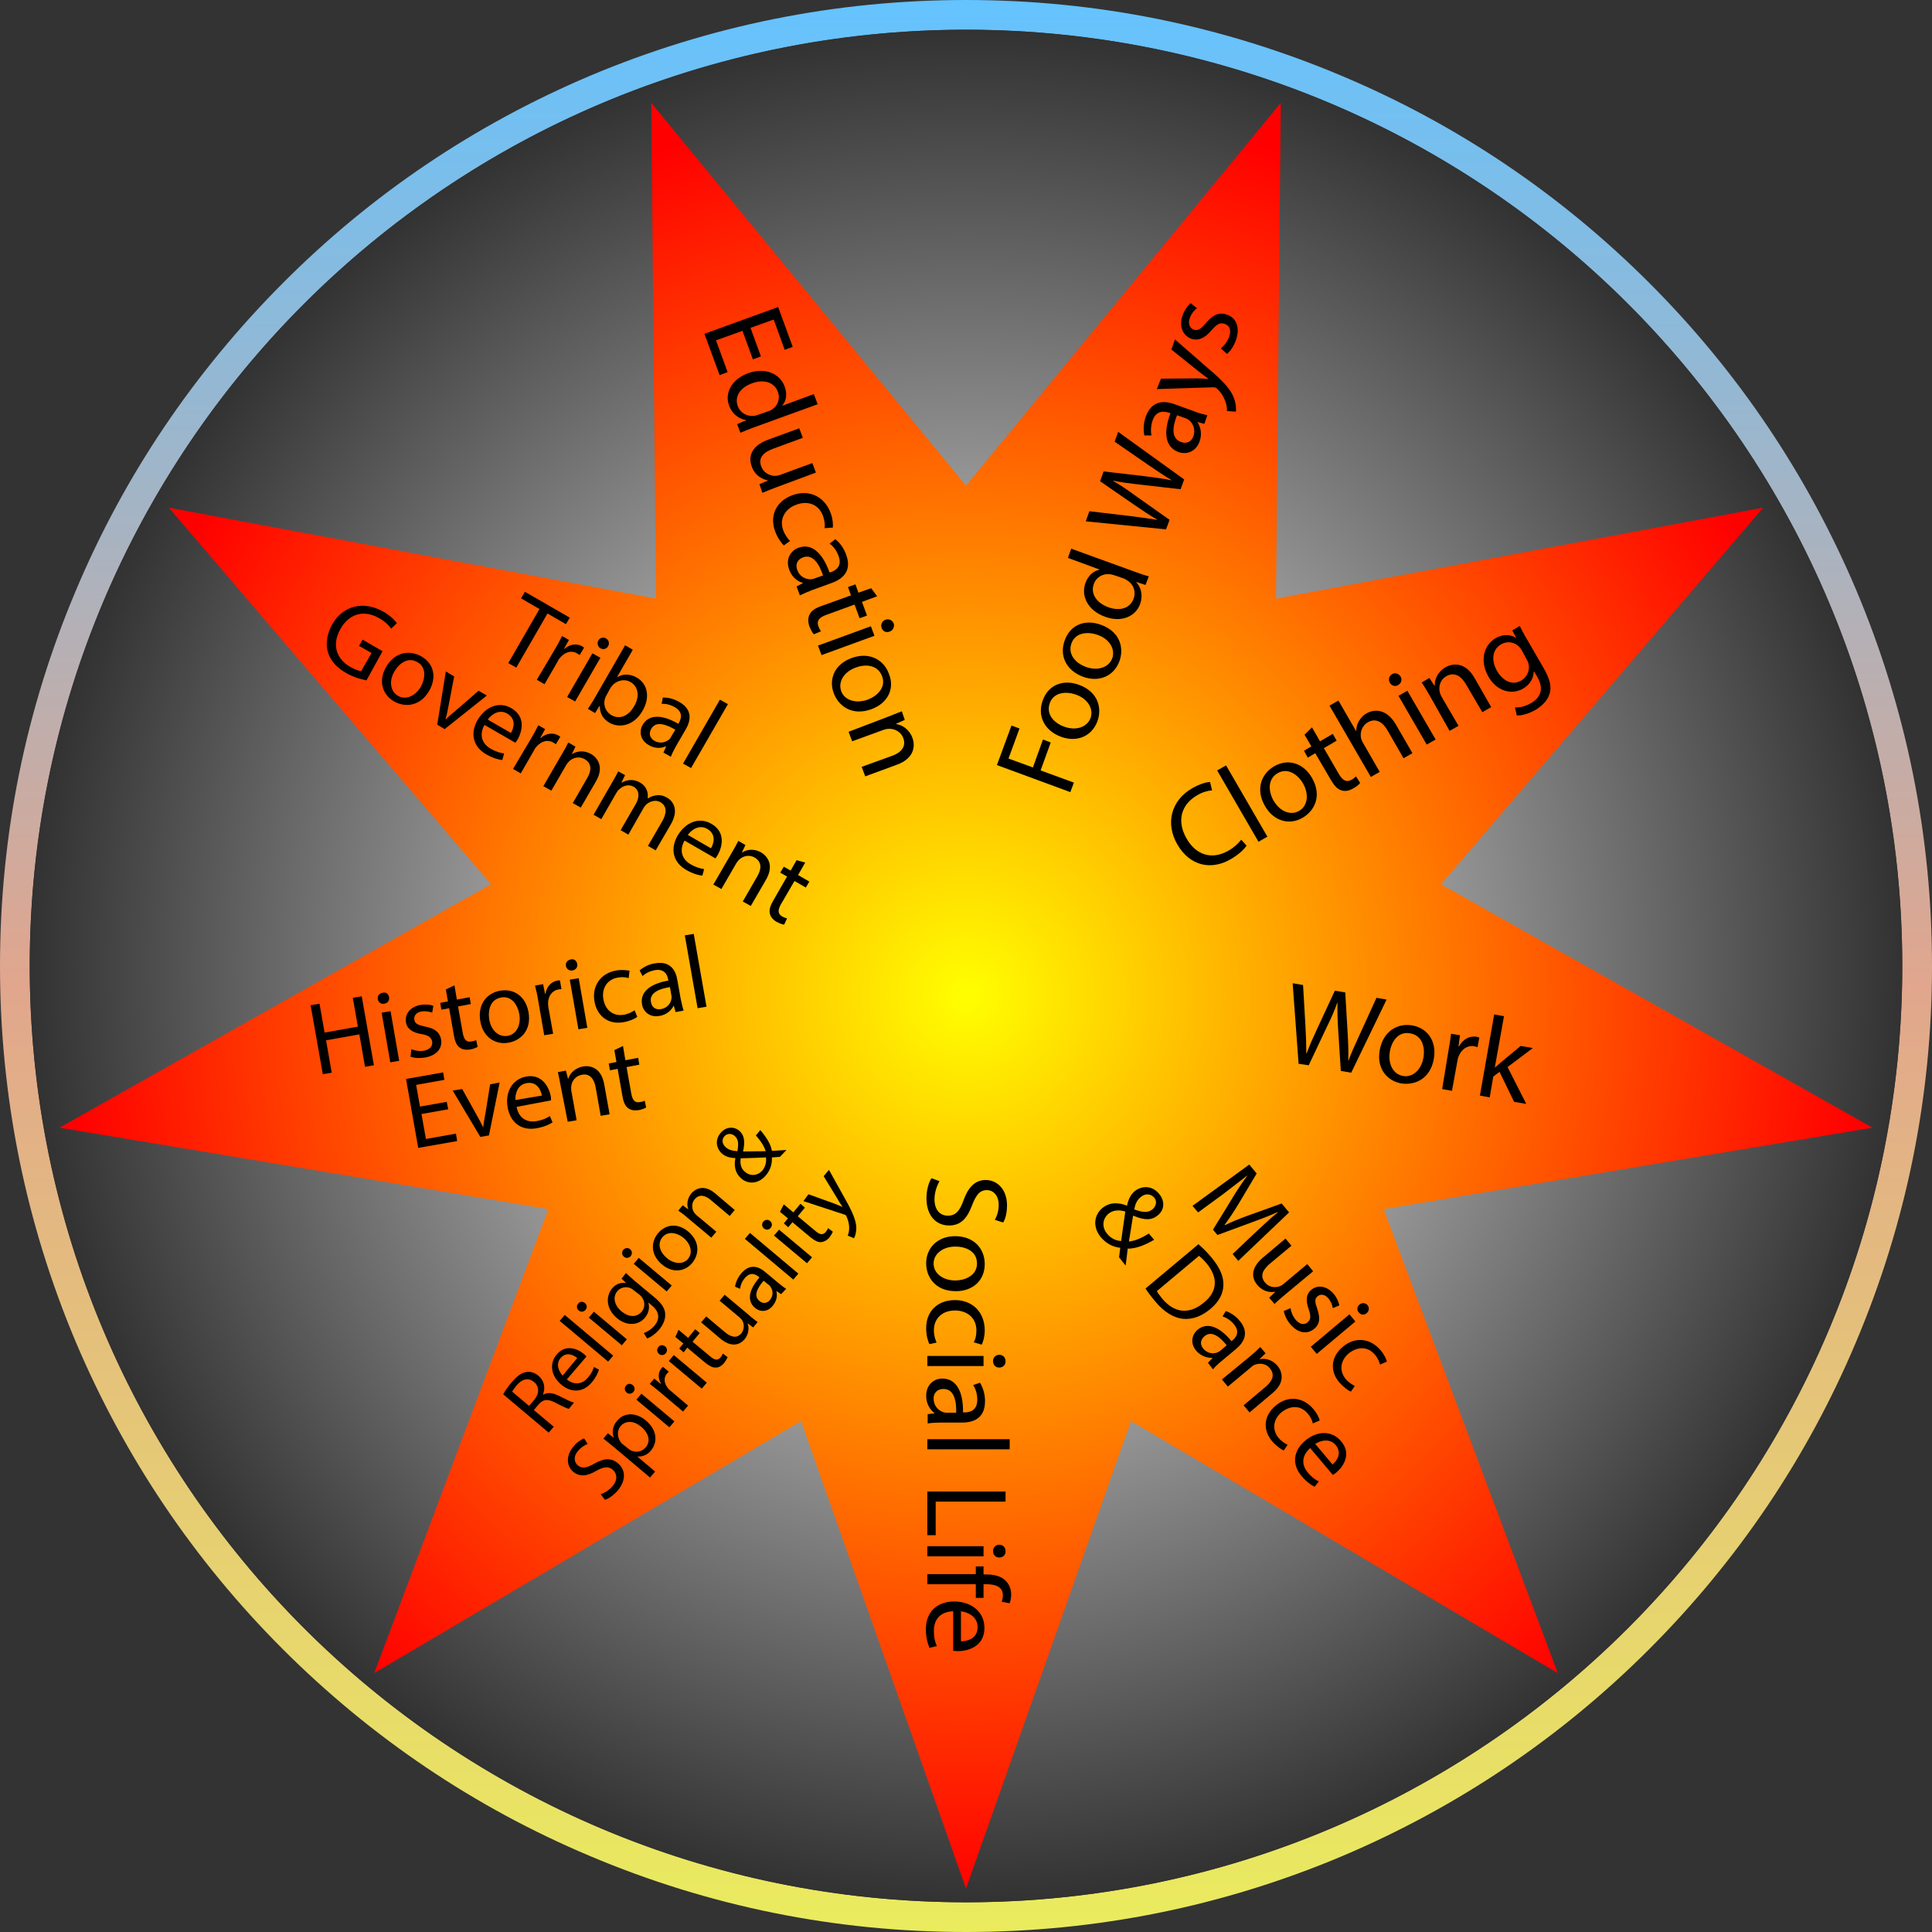 <?xml version="1.0" encoding="utf-8"?>
<!-- Generator: Adobe Illustrator 26.5.0, SVG Export Plug-In . SVG Version: 6.00 Build 0)  -->
<svg version="1.1" id="Layer_1" xmlns="http://www.w3.org/2000/svg" xmlns:xlink="http://www.w3.org/1999/xlink" x="0px" y="0px"
	 viewBox="0 0 650 650" style="enable-background:new 0 0 650 650;" xml:space="preserve">
<rect x="0" y="0" width="650" height="650" fill="#333333" stroke="none"/>
<style type="text/css">
	.st0{fill:url(#SVGID_1_);}
	.st1{fill:url(#SVGID_00000008137407252841266090000005936314131517597837_);}
	.st2{fill:url(#SVGID_00000061443854498710350780000005582214261375256726_);}
	.st3{fill:#FFFFFF;}
</style>
<g>
	
		<linearGradient id="SVGID_1_" gradientUnits="userSpaceOnUse" x1="325.019" y1="-1.947134e-02" x2="325.019" y2="649.981" gradientTransform="matrix(1 0 0 1 -1.943686e-02 1.947134e-02)">
		<stop  offset="0" style="stop-color:#64C3FF"/>
		<stop  offset="0.51" style="stop-color:#E1A68D"/>
		<stop  offset="1" style="stop-color:#EAEC5E"/>
	</linearGradient>
	<path class="st0" d="M325,10c174,0,315,141,315,315S499,640,325,640S10,499,10,325S151,10,325,10 M325,0
		c-43.9,0-86.4,8.6-126.5,25.5C159.8,41.9,125,65.3,95.2,95.2s-53.3,64.6-69.6,103.3C8.6,238.6,0,281.1,0,325s8.6,86.4,25.5,126.5
		c16.4,38.7,39.8,73.5,69.6,103.3c29.8,29.8,64.6,53.3,103.3,69.6C238.6,641.4,281.1,650,325,650s86.4-8.6,126.5-25.5
		c38.7-16.4,73.5-39.8,103.3-69.6c29.8-29.8,53.3-64.6,69.6-103.3C641.4,411.4,650,368.9,650,325s-8.6-86.4-25.5-126.5
		c-16.4-38.7-39.8-73.5-69.6-103.3s-64.6-53.3-103.3-69.6C411.4,8.6,368.9,0,325,0L325,0z"/>
	
		<radialGradient id="SVGID_00000011724390289812164970000013949153387511712428_" cx="325.019" cy="324.981" r="315" gradientTransform="matrix(1 0 0 1 -1.943686e-02 1.947134e-02)" gradientUnits="userSpaceOnUse">
		<stop  offset="0" style="stop-color:#FFFFFF"/>
		<stop  offset="1" style="stop-color:#323232"/>
	</radialGradient>
	<circle style="fill:url(#SVGID_00000011724390289812164970000013949153387511712428_);" cx="325" cy="325" r="315"/>
	
		<radialGradient id="SVGID_00000059307872776762967530000002523007745037411467_" cx="325.02" cy="334.98" r="302.692" gradientTransform="matrix(1 0 0 1 -1.943686e-02 1.947134e-02)" gradientUnits="userSpaceOnUse">
		<stop  offset="0" style="stop-color:#FFFF00"/>
		<stop  offset="1" style="stop-color:#FF0000"/>
	</radialGradient>
	<polygon style="fill:url(#SVGID_00000059307872776762967530000002523007745037411467_);" points="325,163.4 430.9,34.6 
		429.3,201.4 593.2,170.8 484.8,297.5 630,379.4 465.5,406.8 524.1,562.9 380.5,478.1 325,635.4 269.5,478.1 125.9,562.9 
		184.5,406.8 20,379.4 165.2,297.5 56.8,170.8 220.7,201.4 219.1,34.6 	"/>
</g>
<g>
	<path d="M422.3,414.7c2.4-2.2,5.3-5,7.6-6.8l-0.1-0.1c-2.6,1.2-5.5,2.3-8.8,3.5l-11.4,4.2l-1.5-1.8l6.2-10.1c1.8-3,3.6-5.7,5.3-8
		l0-0.1c-2.3,1.8-5.4,4.2-8.3,6.4l-8.2,6l-1.9-2.2l19.1-13.9l2.5,3l-6.2,10.4c-1.6,2.6-3.1,4.9-4.6,6.9l0.1,0.1
		c2.2-1.1,4.7-2.1,7.7-3.2l11.4-4.1l2.5,3l-17.1,16.3l-1.9-2.3L422.3,414.7z"/>
	<path d="M432.3,435.6c-1.3,1.1-2.5,2.1-3.5,3.1l-1.8-2.1l2-1.9l0-0.1c-1.6,0.3-4.1,0-6-2.3c-1.7-2-2.6-5.4,1.9-9.2l7.6-6.4l2,2.4
		l-7.2,6c-2.5,2.1-3.5,4.2-1.7,6.4c1.3,1.6,3.3,1.8,4.8,1.3c0.5-0.2,1-0.4,1.4-0.8l8-6.7l2,2.4L432.3,435.6z"/>
	<path d="M434.2,440.1c0.1,1.1,0.7,2.7,1.7,3.9c1.4,1.7,3,1.8,4,0.9c1.1-0.9,1.2-2.1,0.4-4.4c-1.1-3-0.8-5.2,0.8-6.5
		c2.1-1.8,5.2-1.5,7.6,1.3c1.1,1.3,1.7,2.8,1.9,3.9l-2.2,0.9c-0.1-0.8-0.5-2.1-1.5-3.3c-1.2-1.4-2.6-1.5-3.6-0.7
		c-1.1,0.9-0.9,2.1-0.1,4.3c1,3,0.9,5.1-1.1,6.7c-2.3,1.9-5.4,1.5-8-1.6c-1.2-1.4-1.9-3-2.2-4.4L434.2,440.1z"/>
	<path d="M441,453.1l13-10.9l2,2.4l-13,10.9L441,453.1z M459.8,441.8c-0.8,0.7-1.9,0.7-2.7-0.3c-0.7-0.8-0.5-2,0.3-2.6
		c0.8-0.7,2-0.6,2.7,0.2C460.8,440,460.6,441.1,459.8,441.8z"/>
	<path d="M454.5,468.2c-0.8-0.3-2.4-1.4-3.9-3.1c-3.3-3.9-2.8-8.7,1.2-12c4-3.4,9.2-3,12.7,1.2c1.2,1.4,1.9,2.9,2.1,3.8l-2.3,1
		c-0.2-0.8-0.6-2-1.7-3.3c-2.5-3-6-2.7-8.8-0.5c-3,2.5-3.2,6-1.1,8.6c1.1,1.3,2.2,1.9,3.1,2.4L454.5,468.2z"/>
	<path d="M376.5,423c0.1-0.9,0.2-1.8,0.4-3.2c-2.8-0.3-4.8-1.6-6.5-3.5c-2.9-3.5-2.3-7.5,0.4-9.8c2.5-2.1,5.4-2,8.3-0.9l0.1-0.1
		c0.4-1.9,1.2-3.6,2.5-4.7c2.2-1.8,5.8-2.2,8.3,0.9c1.9,2.3,1.9,5.3-0.5,7.2c-1.9,1.6-4.3,1.8-8.2,0.1l-0.1,0.1
		c-0.5,3-1,6.4-1.4,8.6c2-0.2,4.2-1.1,6.7-2.7l1.8,2.1c-3.2,1.9-6.2,3-8.9,3c-0.2,1.8-0.4,3.6-0.7,5.7L376.5,423z M377.2,417.5
		c0.3-2.1,0.8-5.9,1.4-9.9c-1.4-0.4-3.7-0.8-5.6,0.7c-2.1,1.7-2.4,4.6-0.5,6.8C373.8,416.7,375.6,417.5,377.2,417.5z M383.7,402.8
		c-1.3,1.1-1.8,2.5-2.1,4.1c2.6,0.9,4.5,1.3,6.1,0c1.1-0.9,1.8-2.6,0.6-4C386.9,401.4,385.1,401.6,383.7,402.8z"/>
	<path d="M403.2,418.6c1.4,1.2,3,2.8,4.5,4.6c2.8,3.4,4,6.4,3.9,9.2c-0.1,2.8-1.4,5.5-4.4,8c-3,2.5-6.1,3.6-9.2,3.3
		c-3.1-0.3-6.4-2.3-9.3-5.8c-1.4-1.7-2.5-3.1-3.3-4.4L403.2,418.6z M389.2,434.4c0.4,0.7,1.1,1.6,1.8,2.5c4.2,5,9.2,5.4,14.1,1.3
		c4.3-3.5,5-8.2,0.8-13.2c-1-1.2-1.9-2-2.5-2.5L389.2,434.4z"/>
	<path d="M406.4,458.5l1.5-1.6l-0.1-0.1c-1.6,0.1-3.7-0.5-5.3-2.3c-2.2-2.6-1.5-5.5,0.4-7.1c3.1-2.6,7.2-1.3,11.4,3.8l0.3-0.2
		c1.1-0.9,2.8-2.8,0.5-5.5c-1-1.2-2.4-2.2-3.8-2.6l1.1-1.8c1.6,0.5,3.4,1.7,4.7,3.3c3.3,4,1.4,7.2-1.2,9.4l-4.9,4.1
		c-1.1,0.9-2.2,1.9-2.9,2.8L406.4,458.5z M412.7,452.6c-2.1-2.6-5-5.2-7.5-3c-1.5,1.3-1.4,2.9-0.4,4.1c1.4,1.7,3.4,1.9,4.8,1.3
		c0.3-0.1,0.6-0.3,0.9-0.5L412.7,452.6z"/>
	<path d="M420.6,456.3c1.3-1.1,2.4-2.1,3.4-3.1l1.8,2.1l-2,1.9l0,0.1c1.8-0.4,4.2,0.1,6,2.2c1.5,1.8,2.8,5.5-1.7,9.2l-7.7,6.5
		l-2-2.4l7.5-6.3c2.1-1.8,3.2-4,1.3-6.2c-1.3-1.6-3.4-1.8-5.1-1.1c-0.4,0.1-0.8,0.4-1.2,0.8l-7.8,6.5l-2-2.4L420.6,456.3z"/>
	<path d="M431.9,488c-0.8-0.3-2.4-1.4-3.9-3.1c-3.3-3.9-2.8-8.7,1.2-12c4-3.4,9.2-3,12.7,1.2c1.2,1.4,1.9,2.9,2.1,3.8l-2.3,1
		c-0.2-0.8-0.6-2-1.7-3.3c-2.5-3-6-2.7-8.8-0.5c-3,2.5-3.2,6-1.1,8.6c1.1,1.3,2.2,1.9,3.1,2.4L431.9,488z"/>
	<path d="M440.8,487.2c-3.1,2.7-2.8,5.9-0.8,8.2c1.4,1.7,2.6,2.5,3.7,3l-1.4,1.8c-1.1-0.5-2.7-1.6-4.4-3.6c-3.4-4-2.7-8.6,1.2-11.9
		c3.9-3.3,8.9-3.6,12.1,0.2c3.6,4.2,0.8,8.5-1.6,10.5c-0.5,0.4-0.9,0.7-1.2,0.8L440.8,487.2z M448.3,492.7c1.5-1.2,3.3-3.8,1.1-6.5
		c-2-2.4-5.1-1.6-6.9-0.4L448.3,492.7z"/>
</g>
<g>
	<path d="M436.9,357.9l-2-27.1l3.5,0.6l0.8,13.7c0.2,3.4,0.3,6.7,0.3,9.3l0.1,0c0.9-2.5,2.2-5.4,3.7-8.6l5.8-12.5l3.5,0.6l0.8,13.7
		c0.2,3.2,0.3,6.4,0.2,9.2l0.1,0c1-2.8,2.3-5.5,3.7-8.6l5.7-12.5l3.4,0.6l-11.9,24.6l-3.5-0.6l-0.9-14.1c-0.2-3.5-0.3-6.1-0.2-8.8
		l-0.1,0c-0.9,2.5-1.9,4.9-3.5,8.1l-6.1,12.9L436.9,357.9z"/>
	<path d="M482.4,356.2c-1.2,6.9-6.5,9-11,8.3c-5-0.9-8.3-5.3-7.2-11.2c1.1-6.2,5.8-9.2,11-8.3C480.5,346,483.4,350.5,482.4,356.2z
		 M467.6,353.8c-0.7,4.1,1.1,7.6,4.4,8.2c3.2,0.6,6.2-2,6.9-6.2c0.6-3.2-0.3-7.4-4.3-8.1C470.6,346.8,468.2,350.2,467.6,353.8z"/>
	<path d="M487.3,353.6c0.4-2.2,0.7-4.1,0.9-5.8l3,0.5l-0.5,3.7l0.2,0c1.3-2.4,3.6-3.6,5.9-3.2c0.4,0.1,0.6,0.2,0.9,0.3l-0.6,3.2
		c-0.3-0.1-0.7-0.2-1.1-0.3c-2.4-0.4-4.4,1.1-5.3,3.5c-0.2,0.4-0.3,1-0.4,1.6l-1.8,9.9l-3.3-0.6L487.3,353.6z"/>
	<path d="M502.9,359.2L502.9,359.2c0.7-0.6,1.5-1.3,2.1-1.8l6.6-5.5l4.1,0.7l-8.5,6.4l6.3,12.4l-4.1-0.7l-4.9-10.1l-2.1,1.6l-1.2,7
		l-3.3-0.6l4.8-27.3l3.3,0.6L502.9,359.2z"/>
</g>
<g>
	<path d="M419.4,284.5c-0.8,1.2-2.6,3-5.4,4.6c-6.4,3.7-13.6,2.4-17.9-5c-4.1-7.1-2.1-14.8,5-18.9c2.8-1.6,5-2.1,6-2.1l0.7,2.8
		c-1.4,0.1-3.3,0.6-5.1,1.7c-5.3,3.1-6.9,8.6-3.5,14.5c3.2,5.6,8.5,7.3,14.1,4.1c1.8-1,3.4-2.5,4.3-3.7L419.4,284.5z"/>
	<path d="M409.5,259.2l3-1.7l13.9,24l-3,1.7L409.5,259.2z"/>
	<path d="M441.4,261.7c3.5,6.1,0.8,11.1-3.1,13.4c-4.4,2.6-9.7,1.3-12.7-3.9c-3.2-5.5-1.4-10.8,3.1-13.4
		C433.4,255.1,438.5,256.7,441.4,261.7z M428.5,269.4c2.1,3.6,5.7,5.1,8.6,3.4c2.8-1.6,3.4-5.5,1.3-9.2c-1.6-2.8-5-5.5-8.5-3.5
		S426.7,266.3,428.5,269.4z"/>
	<path d="M441.4,244.7l2.7,4.7l4.3-2.5l1.3,2.3l-4.3,2.5l5.1,8.8c1.2,2,2.4,2.8,4.1,1.9c0.8-0.4,1.3-0.9,1.6-1.2l1.4,2.2
		c-0.4,0.6-1.3,1.3-2.4,1.9c-1.4,0.8-2.8,1-3.9,0.6c-1.4-0.4-2.5-1.7-3.6-3.6l-5.2-8.9l-2.5,1.5l-1.3-2.3l2.5-1.5l-2.3-3.9
		L441.4,244.7z"/>
	<path d="M447.3,237.4l3-1.7l5.9,10.2l0.1,0c0-1.1,0.3-2.3,0.9-3.3c0.6-1,1.4-2,2.6-2.6c2.2-1.3,6.5-1.9,9.8,3.7l5.6,9.7l-3,1.7
		l-5.4-9.4c-1.5-2.6-3.8-4.3-6.6-2.7c-1.9,1.1-2.7,3.3-2.3,5.3c0.1,0.5,0.3,1,0.6,1.5l5.7,9.9l-3,1.7L447.3,237.4z"/>
	<path d="M471.2,227.6c0.6,1,0.3,2.2-0.8,2.9c-1,0.6-2.3,0.2-2.8-0.8c-0.6-1-0.3-2.3,0.8-2.9C469.4,226.2,470.5,226.6,471.2,227.6z
		 M480,250.5l-9.5-16.4l3-1.7l9.5,16.4L480,250.5z"/>
	<path d="M481,234c-1-1.7-1.8-3.1-2.7-4.4l2.6-1.5l1.7,2.6l0.1,0c-0.1-2,0.9-4.6,3.6-6.2c2.3-1.3,6.6-2,9.8,3.6l5.6,9.8l-3,1.7
		l-5.5-9.4c-1.5-2.6-3.8-4.3-6.6-2.7c-2,1.1-2.7,3.4-2.2,5.4c0.1,0.5,0.3,1,0.6,1.5l5.7,9.8l-3,1.7L481,234z"/>
	<path d="M511.3,210.6c0.6,1.2,1.3,2.6,2.5,4.6l5.5,9.5c2.2,3.8,2.8,6.5,2,8.8c-0.7,2.4-2.8,4.2-4.8,5.4c-2,1.1-4.4,1.9-6.2,1.8
		l-0.6-2.7c1.5,0.1,3.5-0.3,5.5-1.5c3-1.8,4.4-4.6,2-8.8l-1.1-1.8l-0.1,0c0,2.1-1.1,4.3-3.6,5.8c-4.1,2.3-9,0.6-11.6-4
		c-3.2-5.6-1.4-10.8,2.4-13c2.8-1.6,5.3-1.1,6.8-0.1l0.1,0l-1.3-2.5L511.3,210.6z M512,218.8c-0.3-0.5-0.6-0.9-1-1.3
		c-1.5-1.4-3.8-2-6-0.7c-2.8,1.6-3.5,5.2-1.3,9c1.9,3.2,5,5,8.2,3.1c1.8-1.1,2.8-3.2,2.4-5.4c-0.1-0.6-0.4-1.2-0.7-1.7L512,218.8z"
		/>
</g>
<g>
	<path d="M335.4,257.4l4.9-13.3l2.7,1l-3.7,10.1l8.2,3l3.4-9.4l2.6,1l-3.4,9.4l11.2,4.1l-1.2,3.2L335.4,257.4z"/>
	<path d="M363,230.4c6.6,2.4,7.8,8,6.2,12.3c-1.8,4.8-6.6,7.2-12.2,5.2c-5.9-2.2-8-7.3-6.2-12.2C352.6,230.5,357.6,228.4,363,230.4z
		 M358.1,244.5c3.9,1.4,7.6,0.2,8.8-2.9c1.1-3.1-0.9-6.5-4.9-7.9c-3-1.1-7.4-1-8.8,2.8C351.8,240.4,354.7,243.3,358.1,244.5z"/>
	<path d="M370.4,210.2c6.6,2.4,7.8,8,6.2,12.3c-1.8,4.8-6.6,7.2-12.2,5.2c-5.9-2.2-8-7.3-6.2-12.2
		C360,210.3,364.9,208.2,370.4,210.2z M365.4,224.4c3.9,1.4,7.6,0.2,8.8-2.9c1.1-3.1-0.9-6.5-4.9-7.9c-3-1.1-7.4-1-8.8,2.8
		S362,223.2,365.4,224.4z"/>
	<path d="M360.4,184.6l21.5,7.8c1.6,0.6,3.4,1.2,4.6,1.5l-1.1,2.9l-3.1-1l0,0.1c1.6,1.7,2.3,4.4,1.3,7.3c-1.6,4.3-6.4,6.3-11.8,4.3
		c-5.9-2.1-8.2-7.1-6.6-11.4c1-2.7,2.9-4.1,4.7-4.4l0-0.1l-10.6-3.9L360.4,184.6z M374.8,193.5c-0.4-0.1-1-0.3-1.4-0.3
		c-2.2-0.3-4.6,0.9-5.4,3.3c-1.2,3.3,1,6.4,4.9,7.8c3.6,1.3,7.2,0.6,8.5-2.9c0.8-2.2,0.1-4.7-2.1-6.1c-0.4-0.3-0.8-0.5-1.3-0.7
		L374.8,193.5z"/>
	<path d="M392.3,178.1l-27-2.7l1.2-3.4l13.6,1.6c3.4,0.4,6.7,0.9,9.2,1.3l0-0.1c-2.3-1.3-5-3.1-7.9-5.1l-11.3-7.8l1.2-3.3l13.7,1.6
		c3.2,0.4,6.4,0.8,9.1,1.4l0-0.1c-2.5-1.5-5-3.2-7.8-5.1l-11.3-7.8l1.2-3.3l22.2,16l-1.2,3.3l-14-1.6c-3.4-0.4-6-0.7-8.7-1.3l0,0.1
		c2.3,1.3,4.5,2.8,7.4,4.9l11.6,8.2L392.3,178.1z"/>
	<path d="M405.2,142.6l-2.3-0.6l0,0.1c1,1.5,1.6,3.9,0.7,6.4c-1.3,3.6-4.5,4.5-7.1,3.6c-4.3-1.6-5.3-6.2-2.7-13.1l-0.4-0.1
		c-1.5-0.5-4.3-1.1-5.6,2.5c-0.6,1.7-0.7,3.6-0.4,5.1l-2.4,0c-0.4-1.8-0.3-4.2,0.5-6.4c2-5.4,6.2-5.4,9.7-4.1l6.6,2.4
		c1.5,0.6,3.1,1,4.4,1.3L405.2,142.6z M396,139.7c-1.4,3.5-2.2,7.7,1.3,9c2.1,0.8,3.6-0.3,4.2-1.9c0.8-2.3-0.1-4.3-1.4-5.4
		c-0.3-0.2-0.6-0.4-1-0.6L396,139.7z"/>
	<path d="M390.6,127.4l11.9-0.1c1.3,0,2.9,0.1,4,0.2l0-0.1c-0.9-0.7-2.2-1.6-3.3-2.5l-9.1-7.3l1.2-3.4l10.9,9.5
		c5.3,4.5,7.8,7.2,8.9,10.1c0.8,2.1,0.8,3.9,0.7,4.7l-3-0.2c0-0.9-0.1-2.2-0.6-3.4c-0.4-1.1-1.2-2.7-2.6-4c-0.3-0.3-0.5-0.5-0.7-0.5
		c-0.2-0.1-0.5-0.1-0.9-0.1l-18.8,0.6L390.6,127.4z"/>
	<path d="M410.7,117.2c1-0.7,2.2-2.2,2.8-3.8c0.9-2.4,0.1-3.9-1.4-4.4c-1.5-0.6-2.7,0-4.5,2.1c-2.3,2.8-4.6,3.6-6.7,2.9
		c-2.9-1-4.4-4.2-3-8c0.7-1.8,1.7-3.2,2.7-4l2.1,1.7c-0.7,0.5-1.8,1.6-2.4,3.3c-0.7,1.9,0,3.4,1.3,3.9c1.5,0.5,2.5-0.3,4.2-2.3
		c2.3-2.7,4.4-3.7,7.1-2.7c3.1,1.1,4.4,4.4,2.9,8.6c-0.7,1.9-1.8,3.6-3,4.6L410.7,117.2z"/>
</g>
<g>
	<path d="M253.3,120.9l-3.5-9.6l-8.9,3.2l3.9,10.7l-2.7,1l-5.1-13.9l24.8-9l4.9,13.4l-2.7,1l-3.7-10.2l-7.8,2.8l3.5,9.6L253.3,120.9
		z"/>
	<path d="M275.1,136l-21.5,7.8c-1.6,0.6-3.4,1.3-4.5,1.8l-1.1-2.9l3-1.3l0-0.1c-2.3-0.3-4.6-1.9-5.7-4.8c-1.6-4.3,0.9-8.9,6.3-10.9
		c5.9-2.2,10.9,0.2,12.4,4.5c1,2.7,0.4,5-0.8,6.3l0,0.1l10.6-3.9L275.1,136z M258.4,138.4c0.4-0.1,0.9-0.4,1.3-0.6
		c1.9-1.2,2.9-3.6,2-6c-1.2-3.3-4.9-4.3-8.8-2.8c-3.6,1.3-5.9,4.2-4.7,7.6c0.8,2.2,2.9,3.6,5.6,3.3c0.5-0.1,0.9-0.2,1.4-0.4
		L258.4,138.4z"/>
	<path d="M261.3,163.9c-1.8,0.7-3.4,1.3-4.8,1.9l-1-2.9l2.8-1.2l0-0.1c-1.7-0.3-4.3-1.5-5.4-4.7c-1-2.8-0.7-6.7,5.6-9l10.4-3.8
		l1.2,3.2l-9.8,3.6c-3.4,1.2-5.3,3.1-4.2,6c0.8,2.2,2.8,3.1,4.5,3.2c0.5,0,1.2-0.1,1.8-0.3l10.9-4l1.2,3.2L261.3,163.9z"/>
	<path d="M263.7,183.5c-0.7-0.7-2-2.3-2.9-4.7c-2-5.4,0.4-10.2,5.8-12.2c5.5-2,10.8,0.3,12.9,6.1c0.7,1.9,0.8,3.8,0.7,4.8l-2.8,0.2
		c0.2-0.9,0.1-2.3-0.5-4.1c-1.5-4.1-5.3-5.2-9-3.8c-4.1,1.5-5.7,5.1-4.4,8.6c0.7,1.8,1.6,2.9,2.3,3.6L263.7,183.5z"/>
	<path d="M268,197.3l2.1-1.1l0-0.1c-1.8-0.5-3.7-1.9-4.6-4.5c-1.3-3.6,0.6-6.4,3.1-7.3c4.3-1.6,8,1.4,10.5,8.3l0.4-0.1
		c1.5-0.5,4-1.9,2.6-5.5c-0.6-1.7-1.7-3.2-3-4.1l1.9-1.5c1.5,1.1,2.9,3,3.7,5.3c2,5.4-1.2,8.1-4.8,9.4l-6.6,2.4
		c-1.5,0.6-3,1.2-4.2,1.8L268,197.3z M276.9,193.6c-1.2-3.6-3.3-7.3-6.7-6.1c-2.1,0.8-2.6,2.5-2,4.2c0.8,2.3,2.8,3.2,4.5,3.2
		c0.4,0,0.8-0.1,1.1-0.2L276.9,193.6z"/>
	<path d="M295.1,200.6l-5.1,1.9l1.7,4.6l-2.5,0.9l-1.7-4.6l-9.6,3.5c-2.2,0.8-3.2,1.9-2.6,3.7c0.3,0.8,0.6,1.4,0.9,1.8l-2.4,1
		c-0.5-0.5-1-1.5-1.5-2.7c-0.5-1.5-0.5-2.9,0.1-4c0.6-1.3,2.1-2.2,4.2-2.9l9.7-3.5l-1-2.8l2.5-0.9l1,2.8l4.3-1.5L295.1,200.6z"/>
	<path d="M275.2,217.2l17.8-6.5l1.2,3.2l-17.8,6.5L275.2,217.2z M299.3,212.5c-1.1,0.4-2.3,0-2.7-1.3c-0.4-1.1,0.2-2.3,1.3-2.7
		c1.1-0.4,2.3,0.1,2.8,1.3C301,211,300.4,212.1,299.3,212.5z"/>
	<path d="M293.2,238.6c-6.6,2.4-11.1-1.1-12.7-5.4c-1.8-4.8,0.4-9.8,6-11.8c5.9-2.2,10.9,0.5,12.6,5.4
		C301.1,231.8,298.6,236.6,293.2,238.6z M287.9,224.6c-3.9,1.4-6,4.7-4.9,7.9c1.1,3.1,4.9,4.3,8.9,2.9c3-1.1,6.3-4,4.9-7.8
		C295.4,223.7,291.3,223.3,287.9,224.6z"/>
	<path d="M298.6,241.2c1.8-0.7,3.3-1.3,4.8-1.9l1,2.9l-2.9,1.3l0,0.1c2,0.3,4.4,1.7,5.5,4.7c0.9,2.5,0.8,6.8-5.3,9l-10.6,3.9
		l-1.2-3.2l10.2-3.7c2.9-1,4.9-3,3.8-6c-0.8-2.1-2.9-3.2-4.9-3.1c-0.5,0-1,0.1-1.6,0.3l-10.7,3.9l-1.2-3.2L298.6,241.2z"/>
</g>
<g>
	<path d="M181.5,204.9l-6.2-3.6l1.3-2.2l15.1,8.7l-1.3,2.2l-6.2-3.6l-10.5,18.2l-2.7-1.5L181.5,204.9z"/>
	<path d="M186.6,218.6c1-1.7,1.8-3.2,2.5-4.6l2.3,1.3l-1.6,2.9l0.1,0.1c1.8-1.6,4.1-1.9,5.9-0.9c0.3,0.2,0.5,0.3,0.7,0.5l-1.5,2.5
		c-0.2-0.2-0.5-0.4-0.9-0.6c-1.9-1.1-4-0.4-5.6,1.4c-0.3,0.3-0.6,0.7-0.8,1.2l-4.5,7.8l-2.6-1.5L186.6,218.6z"/>
	<path d="M190.8,234.5l8.5-14.7l2.7,1.5l-8.5,14.7L190.8,234.5z M204.6,217.4c-0.5,0.9-1.6,1.3-2.6,0.7c-0.9-0.5-1.2-1.7-0.7-2.6
		c0.5-0.9,1.7-1.3,2.6-0.7C204.9,215.4,205.1,216.5,204.6,217.4z"/>
	<path d="M197.8,238.5c0.6-1,1.6-2.4,2.3-3.7l10.2-17.7l2.6,1.5l-5.3,9.2l0.1,0c1.9-1.1,4.2-1.2,6.6,0.2c3.6,2.1,4.5,6.6,1.9,11.1
		c-3,5.2-7.8,5.9-11.1,4.1c-2.1-1.2-3.3-3-3.3-5.6l-0.1-0.1l-1.5,2.4L197.8,238.5z M203.9,234.2c-0.2,0.3-0.3,0.7-0.4,1
		c-0.6,2.1,0.3,4.3,2.2,5.4c2.8,1.6,5.8,0.3,7.7-3.1c1.7-2.9,1.6-6.3-1.2-8c-1.8-1.1-4.2-0.8-6,0.9c-0.2,0.3-0.5,0.6-0.8,1
		L203.9,234.2z"/>
	<path d="M223.2,253.2l0.9-2l-0.1-0.1c-1.5,0.7-3.7,0.8-5.7-0.4c-3-1.7-3.3-4.7-2.1-6.8c2-3.5,6.3-3.7,12-0.4l0.2-0.3
		c0.7-1.2,1.6-3.6-1.4-5.3c-1.4-0.8-3-1.2-4.4-1.1l0.4-2.1c1.7-0.1,3.7,0.4,5.6,1.5c4.5,2.6,3.8,6.3,2.1,9.2l-3.2,5.5
		c-0.7,1.3-1.4,2.6-1.8,3.7L223.2,253.2z M227.2,245.5c-2.9-1.7-6.5-3.1-8.1-0.3c-1,1.7-0.3,3.2,1,4c1.9,1.1,3.8,0.6,5-0.4
		c0.2-0.2,0.5-0.5,0.6-0.8L227.2,245.5z"/>
	<path d="M242.2,235.4l2.7,1.5l-12.4,21.5l-2.7-1.5L242.2,235.4z"/>
	<path d="M123.3,228.9c-1.4-0.3-4.2-0.9-6.9-2.5c-3.1-1.8-5.2-4-6.1-7.1c-0.8-2.7-0.3-6.1,1.5-9.3c3.5-6.1,10.3-8.1,17.2-4.2
		c2.4,1.4,3.9,2.9,4.5,3.9l-1.9,1.8c-0.8-1.1-1.9-2.3-4-3.5c-5-2.9-10-1.7-13,3.5c-3,5.2-1.6,10,3.1,12.8c1.7,1,3.1,1.4,3.8,1.5
		l3.5-6.1l-4.2-2.4l1.2-2.1l6.7,3.9L123.3,228.9z"/>
	<path d="M144.4,232.4c-3.1,5.4-8.3,5.6-11.8,3.6c-4-2.3-5.4-7-2.7-11.6c2.8-4.9,7.7-5.9,11.8-3.6C146,223.2,147,227.9,144.4,232.4z
		 M132.7,225.9c-1.9,3.2-1.4,6.7,1.2,8.2c2.5,1.5,5.8,0.2,7.7-3.1c1.4-2.5,2-6.4-1.1-8.2C137.4,220.9,134.3,223.1,132.7,225.9z"/>
	<path d="M152.8,227.6l-1.9,9.9c-0.3,1.6-0.6,3.1-1,4.4l0.1,0.1c1-1,2.2-2,3.4-3l7.6-6.6l2.8,1.6l-14.2,11.3l-2.5-1.5l2.9-17.9
		L152.8,227.6z"/>
	<path d="M163,243.9c-2,3.6-0.6,6.5,2.1,8c1.9,1.1,3.3,1.4,4.5,1.6l-0.6,2.2c-1.2-0.1-3.1-0.6-5.4-1.9c-4.5-2.6-5.5-7.1-2.9-11.6
		c2.6-4.4,7.2-6.4,11.4-3.9c4.8,2.8,3.6,7.7,2.1,10.4c-0.3,0.5-0.6,0.9-0.8,1.2L163,243.9z M171.9,246.6c1-1.7,1.8-4.7-1.2-6.5
		c-2.7-1.6-5.3,0.2-6.6,2L171.9,246.6z"/>
	<path d="M178.6,248.6c1-1.7,1.8-3.2,2.5-4.6l2.3,1.3l-1.6,2.9l0.1,0.1c1.8-1.6,4.1-1.9,5.9-0.9c0.3,0.2,0.5,0.3,0.7,0.5l-1.5,2.5
		c-0.2-0.2-0.5-0.4-0.9-0.6c-1.9-1.1-4-0.4-5.6,1.4c-0.3,0.3-0.6,0.7-0.8,1.2l-4.5,7.8l-2.6-1.5L178.6,248.6z"/>
	<path d="M189,253.8c0.9-1.5,1.6-2.8,2.2-4l2.4,1.4l-1.2,2.5l0.1,0c1.5-1,4-1.4,6.4,0c2,1.2,4.5,4.2,1.6,9.2l-5.1,8.8l-2.7-1.5
		l4.9-8.5c1.4-2.4,1.6-4.8-0.9-6.3c-1.8-1-3.8-0.6-5.2,0.7c-0.3,0.3-0.6,0.7-0.9,1.1l-5.1,8.8l-2.7-1.5L189,253.8z"/>
	<path d="M205.8,263.5c0.9-1.5,1.6-2.8,2.2-4l2.3,1.3l-1.2,2.4l0.1,0.1c1.6-0.9,3.7-1.4,6.2,0c2,1.2,2.8,3.2,2.5,5.3l0.1,0
		c0.9-0.6,1.9-0.9,2.7-1c1.3-0.2,2.4,0,3.8,0.8c1.9,1.1,4.1,4.1,1.1,9.1l-5,8.6l-2.6-1.5l4.8-8.3c1.6-2.8,1.6-5.1-0.6-6.4
		c-1.5-0.9-3.3-0.4-4.6,0.6c-0.3,0.3-0.7,0.7-1,1.2l-5.2,9.1l-2.6-1.5l5.1-8.8c1.3-2.3,1.3-4.6-0.7-5.8c-1.7-1-3.6-0.3-4.8,0.8
		c-0.4,0.3-0.7,0.7-1,1.2l-5.1,8.9l-2.6-1.5L205.8,263.5z"/>
	<path d="M230.3,282.8c-2,3.6-0.6,6.5,2.1,8c1.9,1.1,3.3,1.4,4.5,1.6l-0.6,2.2c-1.2-0.1-3.1-0.6-5.4-1.9c-4.5-2.6-5.5-7.1-2.9-11.6
		c2.6-4.4,7.2-6.4,11.4-3.9c4.8,2.8,3.6,7.7,2.1,10.4c-0.3,0.5-0.6,0.9-0.8,1.2L230.3,282.8z M239.2,285.4c1-1.7,1.8-4.7-1.2-6.5
		c-2.7-1.6-5.3,0.2-6.6,2L239.2,285.4z"/>
	<path d="M246.2,286.9c0.9-1.5,1.6-2.8,2.2-4l2.4,1.4l-1.2,2.5l0.1,0c1.5-1,4-1.4,6.4,0c2,1.2,4.5,4.2,1.6,9.2l-5.1,8.8l-2.7-1.5
		l4.9-8.5c1.4-2.4,1.6-4.8-0.9-6.3c-1.8-1-3.8-0.6-5.2,0.7c-0.3,0.3-0.6,0.7-0.9,1.1l-5.1,8.8l-2.7-1.5L246.2,286.9z"/>
	<path d="M270.9,290.2l-2.4,4.2l3.8,2.2l-1.2,2l-3.8-2.2l-4.6,7.9c-1,1.8-1.1,3.1,0.4,4c0.7,0.4,1.3,0.6,1.7,0.7l-1,2.1
		c-0.6-0.1-1.5-0.4-2.6-1c-1.2-0.7-2-1.7-2.2-2.8c-0.3-1.2,0.2-2.7,1.2-4.4l4.6-8l-2.3-1.3l1.2-2l2.3,1.3l2-3.5L270.9,290.2z"/>
</g>
<g>
	<path d="M107.5,337.7l1.7,9.7l11.2-2l-1.7-9.7l3-0.5l4.1,23.2l-3,0.5l-1.9-10.9l-11.2,2l1.9,10.9l-3,0.5l-4.1-23.2L107.5,337.7z"/>
	<path d="M130.9,335.5c0.2,1-0.4,2-1.6,2.2c-1.1,0.2-2-0.5-2.2-1.5c-0.2-1.1,0.5-2,1.6-2.2C129.9,333.7,130.7,334.4,130.9,335.5z
		 M131.3,357.4l-2.9-16.7l3-0.5l2.9,16.7L131.3,357.4z"/>
	<path d="M138.4,353c1,0.4,2.7,0.8,4.2,0.5c2.2-0.4,3-1.7,2.8-3.1c-0.3-1.4-1.3-2.1-3.6-2.5c-3.2-0.5-4.9-1.9-5.2-3.9
		c-0.5-2.7,1.3-5.3,4.9-5.9c1.7-0.3,3.3-0.1,4.3,0.3l-0.4,2.3c-0.7-0.3-2-0.6-3.6-0.4c-1.8,0.3-2.6,1.5-2.4,2.8
		c0.2,1.4,1.4,1.8,3.7,2.3c3.1,0.6,4.8,1.8,5.3,4.3c0.5,2.9-1.4,5.4-5.4,6.1c-1.8,0.3-3.6,0.2-4.9-0.3L138.4,353z"/>
	<path d="M152.9,331.5l0.8,4.8l4.3-0.8l0.4,2.3l-4.3,0.8l1.6,9c0.4,2.1,1.2,3.1,2.8,2.8c0.8-0.1,1.4-0.3,1.7-0.5l0.5,2.3
		c-0.5,0.3-1.4,0.7-2.6,0.9c-1.4,0.2-2.6,0-3.5-0.7c-1-0.7-1.6-2.2-1.9-4.1l-1.6-9.1l-2.6,0.5l-0.4-2.3l2.6-0.5l-0.7-4L152.9,331.5z
		"/>
	<path d="M177.8,340.5c1.1,6.2-2.7,9.6-6.7,10.3c-4.5,0.8-8.6-1.9-9.5-7.2c-1-5.6,2.1-9.5,6.7-10.3
		C173.1,332.5,176.9,335.4,177.8,340.5z M164.6,343c0.6,3.7,3.2,6,6.2,5.5c2.9-0.5,4.6-3.6,3.9-7.4c-0.5-2.8-2.5-6.2-6.1-5.5
		C165,336.2,164.1,339.8,164.6,343z"/>
	<path d="M181.1,336.8c-0.3-2-0.7-3.6-1.1-5.2l2.7-0.5l0.7,3.3l0.1,0c0.4-2.4,1.9-4.1,4-4.5c0.3-0.1,0.6-0.1,0.9,0l0.5,2.9
		c-0.3,0-0.6,0-1.1,0.1c-2.1,0.4-3.4,2.3-3.4,4.6c0,0.4,0,0.9,0.1,1.4l1.6,8.9l-3,0.5L181.1,336.8z"/>
	<path d="M194.2,324.3c0.2,1-0.4,2-1.6,2.2c-1.1,0.2-2-0.5-2.2-1.5c-0.2-1.1,0.5-2,1.6-2.2C193.1,322.5,194,323.2,194.2,324.3z
		 M194.6,346.3l-2.9-16.7l3-0.5l2.9,16.7L194.6,346.3z"/>
	<path d="M214.4,342.1c-0.7,0.6-2.4,1.4-4.6,1.8c-5,0.9-8.9-1.9-9.8-7c-0.9-5.1,2-9.5,7.4-10.4c1.8-0.3,3.5-0.1,4.4,0.1l-0.3,2.5
		c-0.8-0.3-2-0.5-3.7-0.2c-3.8,0.7-5.4,3.9-4.8,7.3c0.7,3.9,3.6,5.8,6.9,5.2c1.7-0.3,2.8-1,3.6-1.5L214.4,342.1z"/>
	<path d="M227.3,340.5l-0.6-2.1l-0.1,0c-0.7,1.5-2.3,3-4.7,3.4c-3.4,0.6-5.5-1.5-5.9-3.9c-0.7-4,2.5-6.9,8.9-8l-0.1-0.3
		c-0.2-1.4-1.1-3.8-4.5-3.2c-1.6,0.3-3.1,1-4.1,2l-1-1.9c1.2-1.1,3.1-2.1,5.2-2.4c5.1-0.9,7,2.4,7.5,5.7l1.1,6.2
		c0.3,1.4,0.6,2.8,1,4L227.3,340.5z M225.4,332.1c-3.3,0.5-7,1.8-6.4,5c0.3,2,1.8,2.7,3.4,2.4c2.2-0.4,3.3-2,3.5-3.5
		c0-0.3,0.1-0.7,0-1L225.4,332.1z"/>
	<path d="M230.4,314.7l3-0.5l4.3,24.5l-3,0.5L230.4,314.7z"/>
	<path d="M150.8,373.2l-9,1.6l1.5,8.4l10.1-1.8l0.4,2.5l-13.1,2.3l-4.1-23.2l12.5-2.2l0.4,2.5L140,365l1.3,7.3l9-1.6L150.8,373.2z"
		/>
	<path d="M155.5,366.4l4.9,8.8c0.8,1.4,1.5,2.7,2.1,4l0.1,0c0.1-1.4,0.4-2.9,0.7-4.5l1.6-9.9l3.2-0.6l-3.6,17.8l-2.9,0.5l-9.3-15.6
		L155.5,366.4z"/>
	<path d="M173.8,372.4c0.8,4.1,3.7,5.3,6.7,4.8c2.2-0.4,3.4-1,4.5-1.7l0.9,2.1c-1,0.7-2.7,1.5-5.4,2c-5.1,0.9-8.8-1.9-9.7-7
		c-0.9-5,1.4-9.5,6.2-10.4c5.4-1,7.7,3.6,8.3,6.6c0.1,0.6,0.1,1.1,0.1,1.4L173.8,372.4z M182.3,368.6c-0.3-1.9-1.7-4.8-5.1-4.2
		c-3.1,0.5-3.9,3.6-3.8,5.7L182.3,368.6z"/>
	<path d="M188.6,365.2c-0.3-1.7-0.6-3.1-0.9-4.5l2.7-0.5l0.7,2.7l0.1,0c0.5-1.7,2.2-3.6,5-4.1c2.3-0.4,6.1,0.3,7.1,6.1l1.8,10
		l-3,0.5l-1.7-9.6c-0.5-2.7-1.9-4.8-4.7-4.2c-2,0.4-3.3,2-3.5,3.8c-0.1,0.4,0,0.9,0,1.5l1.8,10l-3,0.5L188.6,365.2z"/>
	<path d="M209.6,351.9l0.8,4.8l4.3-0.8l0.4,2.3l-4.3,0.8l1.6,9c0.4,2.1,1.2,3.1,2.8,2.8c0.8-0.1,1.4-0.3,1.7-0.5l0.5,2.3
		c-0.5,0.3-1.4,0.7-2.6,0.9c-1.4,0.2-2.6,0-3.5-0.7c-1-0.7-1.6-2.2-1.9-4.1l-1.6-9.1l-2.6,0.5l-0.4-2.3l2.6-0.5l-0.7-4L209.6,351.9z
		"/>
</g>
<g>
	<path d="M169.3,469.1c0.6-1.2,1.7-2.7,2.9-4.1c1.8-2.1,3.3-3.2,5-3.4c1.3-0.2,2.8,0.2,4,1.3c2,1.7,2.3,4.1,1.5,6.2l0.1,0.1
		c1.4-0.8,3.1-0.6,5,0.3c2.6,1.3,4.4,2.2,5.3,2.4l-1.7,2.1c-0.6-0.1-2.3-0.9-4.6-2.1c-2.5-1.3-4-1.2-5.6,0.6l-1.6,1.9l6.7,5.6
		l-1.7,2L169.3,469.1z M178,473l1.7-2c1.8-2.1,1.8-4.5,0-6c-2-1.7-4.1-1-5.9,1.1c-0.8,1-1.3,1.7-1.5,2.1L178,473z"/>
	<path d="M190.7,464.1c2.8,2.2,5.4,1.4,7.1-0.6c1.2-1.4,1.7-2.5,2-3.6l1.7,0.9c-0.3,1-0.9,2.5-2.4,4.3c-2.9,3.4-6.8,3.6-10.2,0.8
		c-3.4-2.8-4.3-7-1.6-10.2c3-3.6,7.1-1.9,9.1-0.2c0.4,0.3,0.7,0.7,0.9,0.9L190.7,464.1z M194.2,456.9c-1.3-1.1-3.7-2.2-5.6,0
		c-1.7,2-0.6,4.5,0.7,5.9L194.2,456.9z"/>
	<path d="M188.3,444.4l1.7-2l16.3,13.7l-1.7,2L188.3,444.4z"/>
	<path d="M196.8,438.4c0.7,0.6,0.8,1.5,0.2,2.3c-0.6,0.7-1.6,0.8-2.3,0.2c-0.7-0.6-0.8-1.6-0.2-2.3
		C195.1,437.8,196.1,437.8,196.8,438.4z M209.2,452.6l-11.1-9.3l1.7-2l11.1,9.3L209.2,452.6z"/>
	<path d="M210.6,428.3c0.8,0.7,1.6,1.5,3,2.7l6.5,5.4c2.6,2.1,3.7,4,3.7,5.8c0.1,1.9-0.9,3.8-2.1,5.2c-1.1,1.3-2.7,2.5-4,2.9
		l-1.1-1.8c1.1-0.4,2.5-1.2,3.6-2.5c1.7-2.1,1.9-4.5-0.9-6.8l-1.2-1l0,0c0.5,1.5,0.3,3.4-1.1,5.1c-2.3,2.8-6.3,2.8-9.4,0.2
		c-3.8-3.2-3.8-7.4-1.7-10c1.6-1.9,3.5-2.1,4.8-1.8l0,0l-1.6-1.5L210.6,428.3z M213.2,434.1c-0.3-0.3-0.7-0.5-1-0.7
		c-1.5-0.6-3.3-0.4-4.5,1c-1.6,1.9-1.1,4.7,1.4,6.8c2.2,1.8,4.9,2.3,6.8,0.1c1-1.2,1.2-3,0.3-4.5c-0.2-0.4-0.6-0.8-0.9-1.1
		L213.2,434.1z"/>
	<path d="M212,420.3c0.7,0.6,0.8,1.5,0.2,2.3c-0.6,0.7-1.6,0.8-2.3,0.2c-0.7-0.6-0.8-1.6-0.2-2.3C210.3,419.8,211.3,419.7,212,420.3
		z M224.3,434.5l-11.1-9.3l1.7-2l11.1,9.3L224.3,434.5z"/>
	<path d="M231.6,414.4c4.1,3.5,3.5,7.8,1.3,10.5c-2.5,3-6.7,3.5-10.2,0.5c-3.7-3.1-3.9-7.4-1.3-10.5
		C224.1,411.7,228.2,411.5,231.6,414.4z M224.4,423.3c2.4,2,5.5,2.2,7.1,0.2c1.6-1.9,1-4.9-1.5-7c-1.9-1.6-5.1-2.6-7.1-0.3
		C220.9,418.6,222.2,421.5,224.4,423.3z"/>
	<path d="M231.3,409.7c-1.1-1-2.1-1.7-3.1-2.4l1.5-1.8l1.9,1.4l0,0c-0.6-1.4-0.5-3.6,1-5.4c1.3-1.5,4.2-3.2,8,0l6.6,5.6l-1.7,2
		l-6.4-5.4c-1.8-1.5-3.8-2.1-5.4-0.2c-1.1,1.3-1,3.2-0.2,4.4c0.2,0.3,0.5,0.6,0.8,0.9l6.7,5.6l-1.7,2L231.3,409.7z"/>
	<path d="M262.4,389.2c-0.8,0.1-1.6,0.1-2.7,0.2c0.1,2.4-0.6,4.3-2,6c-2.5,3-6,3.1-8.3,1.1c-2.1-1.8-2.5-4.3-2-6.8l-0.1-0.1
		c-1.7,0-3.2-0.5-4.3-1.4c-1.9-1.6-2.7-4.6-0.5-7.1c1.6-1.9,4.2-2.3,6.2-0.7c1.6,1.4,2.1,3.4,1.3,6.9l0.1,0.1c2.6,0,5.6-0.1,7.5-0.1
		c-0.5-1.6-1.6-3.4-3.3-5.3l1.5-1.8c2.1,2.5,3.5,4.7,3.9,7c1.6-0.1,3.1-0.2,4.9-0.3L262.4,389.2z M244.3,386.1
		c1.1,0.9,2.4,1.1,3.8,1.2c0.4-2.3,0.4-4-0.9-5.1c-0.9-0.8-2.4-1.1-3.5,0.1C242.6,383.6,243.1,385.1,244.3,386.1z M257.7,389.4
		c-1.8,0.1-5.1,0.2-8.5,0.3c-0.2,1.3-0.2,3.3,1.5,4.6c1.8,1.5,4.2,1.3,5.8-0.5C257.6,392.4,257.9,390.8,257.7,389.4z"/>
	<path d="M202.1,502.7c1.3-0.4,2.9-1.4,4-2.7c1.7-2,1.6-4.1,0.1-5.5c-1.4-1.2-3-1.1-5.5,0.3c-3,1.8-5.6,2.2-7.8,0.4
		c-2.4-2-2.5-5.5,0-8.5c1.3-1.6,2.7-2.4,3.6-2.8l1.2,1.9c-0.7,0.3-2,0.9-3.2,2.3c-1.8,2.1-1.2,4-0.1,4.9c1.4,1.2,3,0.9,5.6-0.6
		c3.2-1.8,5.6-2,7.9-0.1c2.4,2,3,5.5-0.1,9.2c-1.3,1.5-3.1,2.8-4.3,3.1L202.1,502.7z"/>
	<path d="M206.7,487c-1.4-1.2-2.6-2.1-3.7-3l1.5-1.8l2,1.5l0,0c-0.7-2-0.4-4,1.2-5.8c2.3-2.7,6.2-2.8,9.6,0c4,3.4,3.9,7.5,1.7,10.1
		c-1.2,1.5-3,2.2-4.6,2l0,0l6,5.1l-1.7,2L206.7,487z M211.4,487.4c0.3,0.3,0.6,0.4,0.9,0.6c1.7,0.8,3.7,0.4,4.9-1
		c1.8-2.1,1.1-4.8-1.5-7c-2.2-1.9-5.1-2.3-6.9-0.2c-1.2,1.4-1.2,3.5-0.1,5.2c0.2,0.3,0.4,0.6,0.7,0.8L211.4,487.4z"/>
	<path d="M212.9,466c0.7,0.6,0.8,1.5,0.2,2.3c-0.6,0.7-1.6,0.8-2.3,0.2c-0.7-0.6-0.8-1.6-0.2-2.3C211.2,465.4,212.1,465.4,212.9,466
		z M225.2,480.2l-11.1-9.3l1.7-2l11.1,9.3L225.2,480.2z"/>
	<path d="M222.1,468.4c-1.3-1.1-2.5-2-3.5-2.8l1.5-1.8l2.2,1.8l0.1-0.1c-1.1-1.8-1-3.8,0.1-5.1c0.2-0.2,0.3-0.4,0.6-0.5l1.9,1.6
		c-0.2,0.2-0.4,0.4-0.6,0.6c-1.2,1.4-1,3.3,0.3,4.9c0.2,0.3,0.5,0.6,0.9,0.9l5.9,5l-1.7,2L222.1,468.4z"/>
	<path d="M223.8,453c0.7,0.6,0.8,1.5,0.2,2.3c-0.6,0.7-1.6,0.8-2.3,0.2c-0.7-0.6-0.8-1.6-0.2-2.3C222.1,452.4,223,452.4,223.8,453z
		 M236.1,467.2l-11.1-9.3l1.7-2l11.1,9.3L236.1,467.2z"/>
	<path d="M228.3,447.4l3.2,2.7l2.4-2.9l1.5,1.3l-2.4,2.9l6,5c1.4,1.2,2.5,1.4,3.4,0.3c0.4-0.5,0.7-1,0.8-1.3l1.6,1.2
		c-0.2,0.5-0.6,1.2-1.2,2c-0.8,0.9-1.7,1.5-2.7,1.5c-1.1,0.1-2.2-0.5-3.6-1.6l-6.1-5.1L230,455l-1.5-1.3l1.4-1.7l-2.7-2.2
		L228.3,447.4z"/>
	<path d="M251.8,442.3c1.1,1,2.2,1.8,3.1,2.5l-1.5,1.8l-1.9-1.4l0,0c0.5,1.3,0.6,3.4-1,5.4c-1.5,1.7-4.2,3-8.1-0.2l-6.5-5.5l1.7-2
		l6.2,5.2c2.1,1.8,4.1,2.3,5.6,0.5c1.1-1.4,1-3.1,0.4-4.2c-0.2-0.4-0.5-0.7-0.9-1.1l-6.8-5.7l1.7-2L251.8,442.3z"/>
	<path d="M262.8,435.4l-1.5-1l-0.1,0.1c0.4,1.4,0.1,3.2-1.2,4.8c-1.9,2.3-4.4,2.1-6,0.7c-2.7-2.3-2.2-5.9,1.5-10.2l-0.2-0.2
		c-0.9-0.8-2.8-1.9-4.7,0.4c-0.9,1-1.5,2.4-1.6,3.6l-1.7-0.7c0.2-1.4,0.9-3.1,2.1-4.5c2.9-3.4,5.9-2.3,8.1-0.4l4.2,3.5
		c1,0.8,1.9,1.6,2.8,2.1L262.8,435.4z M256.9,430.9c-1.9,2.2-3.6,5-1.4,6.8c1.3,1.1,2.7,0.7,3.5-0.3c1.2-1.4,1.1-3.1,0.4-4.2
		c-0.1-0.2-0.3-0.5-0.5-0.7L256.9,430.9z"/>
	<path d="M250.6,416.8l1.7-2l16.3,13.7l-1.7,2L250.6,416.8z"/>
	<path d="M259.1,410.8c0.7,0.6,0.8,1.5,0.2,2.3c-0.6,0.7-1.6,0.8-2.3,0.2c-0.7-0.6-0.8-1.6-0.2-2.3
		C257.4,410.3,258.4,410.2,259.1,410.8z M271.5,425l-11.1-9.3l1.7-2l11.1,9.3L271.5,425z"/>
	<path d="M263.7,405.2l3.2,2.7l2.4-2.9l1.5,1.3l-2.4,2.9l6,5c1.4,1.2,2.5,1.4,3.4,0.3c0.4-0.5,0.7-1,0.8-1.3l1.6,1.2
		c-0.2,0.5-0.6,1.2-1.2,2c-0.8,0.9-1.7,1.4-2.7,1.5c-1.1,0.1-2.2-0.5-3.6-1.6l-6.1-5.1l-1.4,1.7l-1.5-1.3l1.4-1.7l-2.7-2.2
		L263.7,405.2z"/>
	<path d="M272,401.8l8.6,3.1c0.9,0.4,2.1,0.8,2.9,1.2l0,0c-0.5-0.8-1.2-1.7-1.7-2.7l-4.7-7.7l1.8-2.1l5.4,9.7
		c2.6,4.6,3.7,7.3,3.8,9.7c0,1.7-0.4,3-0.8,3.6l-2.1-0.9c0.3-0.6,0.5-1.6,0.5-2.6c0-0.9-0.2-2.3-0.8-3.6c-0.1-0.3-0.2-0.5-0.3-0.6
		c-0.1-0.1-0.3-0.2-0.6-0.3l-13.7-4.5L272,401.8z"/>
</g>
<g>
	<path d="M316.1,397.4c-0.9,1.5-1.7,3.8-1.7,6.1c0,3.5,1.8,5.5,4.5,5.5c2.5,0,3.9-1.4,5.2-5c1.5-4.3,3.8-7,7.5-7
		c4.1,0,7.2,3.4,7.2,8.5c0,2.7-0.6,4.7-1.3,5.8l-2.8-0.9c0.5-0.9,1.3-2.6,1.3-5c0-3.6-2.2-5-3.9-5c-2.5,0-3.7,1.6-5.1,5.2
		c-1.7,4.5-3.9,6.7-7.7,6.7c-4.1,0-7.6-3-7.6-9.2c0-2.5,0.7-5.3,1.7-6.7L316.1,397.4z"/>
	<path d="M321.6,434.4c-7,0-10-4.8-10-9.4c0-5.1,3.8-9.1,9.7-9.1c6.3,0,10,4.1,10,9.4C331.3,430.7,327.4,434.4,321.6,434.4z
		 M321.4,419.4c-4.1,0-7.3,2.4-7.3,5.7c0,3.3,3.1,5.7,7.3,5.7c3.2,0,7.3-1.6,7.3-5.7S325,419.4,321.4,419.4z"/>
	<path d="M312.7,452.2c-0.5-0.9-1.1-2.9-1.1-5.4c0-5.7,3.9-9.4,9.7-9.4c5.8,0,10,4,10,10.2c0,2-0.5,3.8-1,4.8l-2.7-0.8
		c0.5-0.8,0.9-2.1,0.9-4c0-4.3-3.2-6.7-7.2-6.7c-4.4,0-7.1,2.8-7.1,6.6c0,2,0.5,3.2,0.9,4.2L312.7,452.2z"/>
	<path d="M312,456.2h18.9v3.4H312V456.2z M336.2,460.1c-1.2,0-2.1-0.8-2.1-2.2c0-1.2,0.9-2.1,2.1-2.1c1.2,0,2.1,0.9,2.1,2.1
		C338.4,459.2,337.4,460.1,336.2,460.1z"/>
	<path d="M312,475.8l2.4-0.3v-0.1c-1.5-1.1-2.8-3.1-2.8-5.8c0-3.8,2.7-5.8,5.4-5.8c4.6,0,7.1,4.1,7,11.4h0.4c1.6,0,4.4-0.4,4.4-4.3
		c0-1.8-0.5-3.6-1.4-4.9l2.3-0.8c1,1.6,1.7,3.8,1.7,6.2c0,5.8-3.9,7.2-7.7,7.2h-7.1c-1.6,0-3.2,0.1-4.5,0.3V475.8z M321.7,475.3
		c0.1-3.8-0.6-8-4.3-8c-2.2,0-3.3,1.5-3.3,3.2c0,2.5,1.6,4,3.2,4.6c0.4,0.1,0.7,0.2,1.1,0.2H321.7z"/>
	<path d="M339.7,484.2v3.4H312v-3.4H339.7z"/>
	<path d="M338.3,501.8v3.4h-23.5v11.3H312v-14.7H338.3z"/>
	<path d="M312,520.2h18.9v3.4H312V520.2z M336.2,524c-1.2,0-2.1-0.8-2.1-2.2c0-1.2,0.9-2.1,2.1-2.1c1.2,0,2.1,0.9,2.1,2.1
		C338.4,523.2,337.4,524,336.2,524z"/>
	<path d="M312,529.6h16.3V527h2.6v2.7h0.9c2.7,0,5.1,0.6,6.6,2.2c1.3,1.3,1.8,3,1.8,4.6c0,1.2-0.3,2.3-0.5,2.9l-2.7-0.5
		c0.2-0.5,0.4-1.2,0.4-2.2c0-2.9-2.6-3.7-5.5-3.7h-1v4.6h-2.6V533H312V529.6z"/>
	<path d="M320.8,542.1c-4.7,0.1-6.6,3-6.6,6.5c0,2.5,0.4,3.9,1,5.2l-2.5,0.6c-0.5-1.2-1.2-3.3-1.2-6.3c0-5.8,3.8-9.3,9.5-9.3
		c5.7,0,10.2,3.4,10.2,8.9c0,6.2-5.4,7.8-8.9,7.8c-0.7,0-1.3-0.1-1.6-0.1V542.1z M323.3,552.2c2.2,0,5.6-0.9,5.6-4.8
		c0-3.5-3.2-5-5.6-5.3V552.2z"/>
</g>
<polygon class="st3" points="325,160 325,325 431.1,198.6 325,325 487.5,296.3 325,325 467.9,407.5 325,325 381.4,480 325,325 
	268.6,480 325,325 182.1,407.5 325,325 162.5,296.3 325,325 218.9,198.6 325,325 "/>
</svg>
